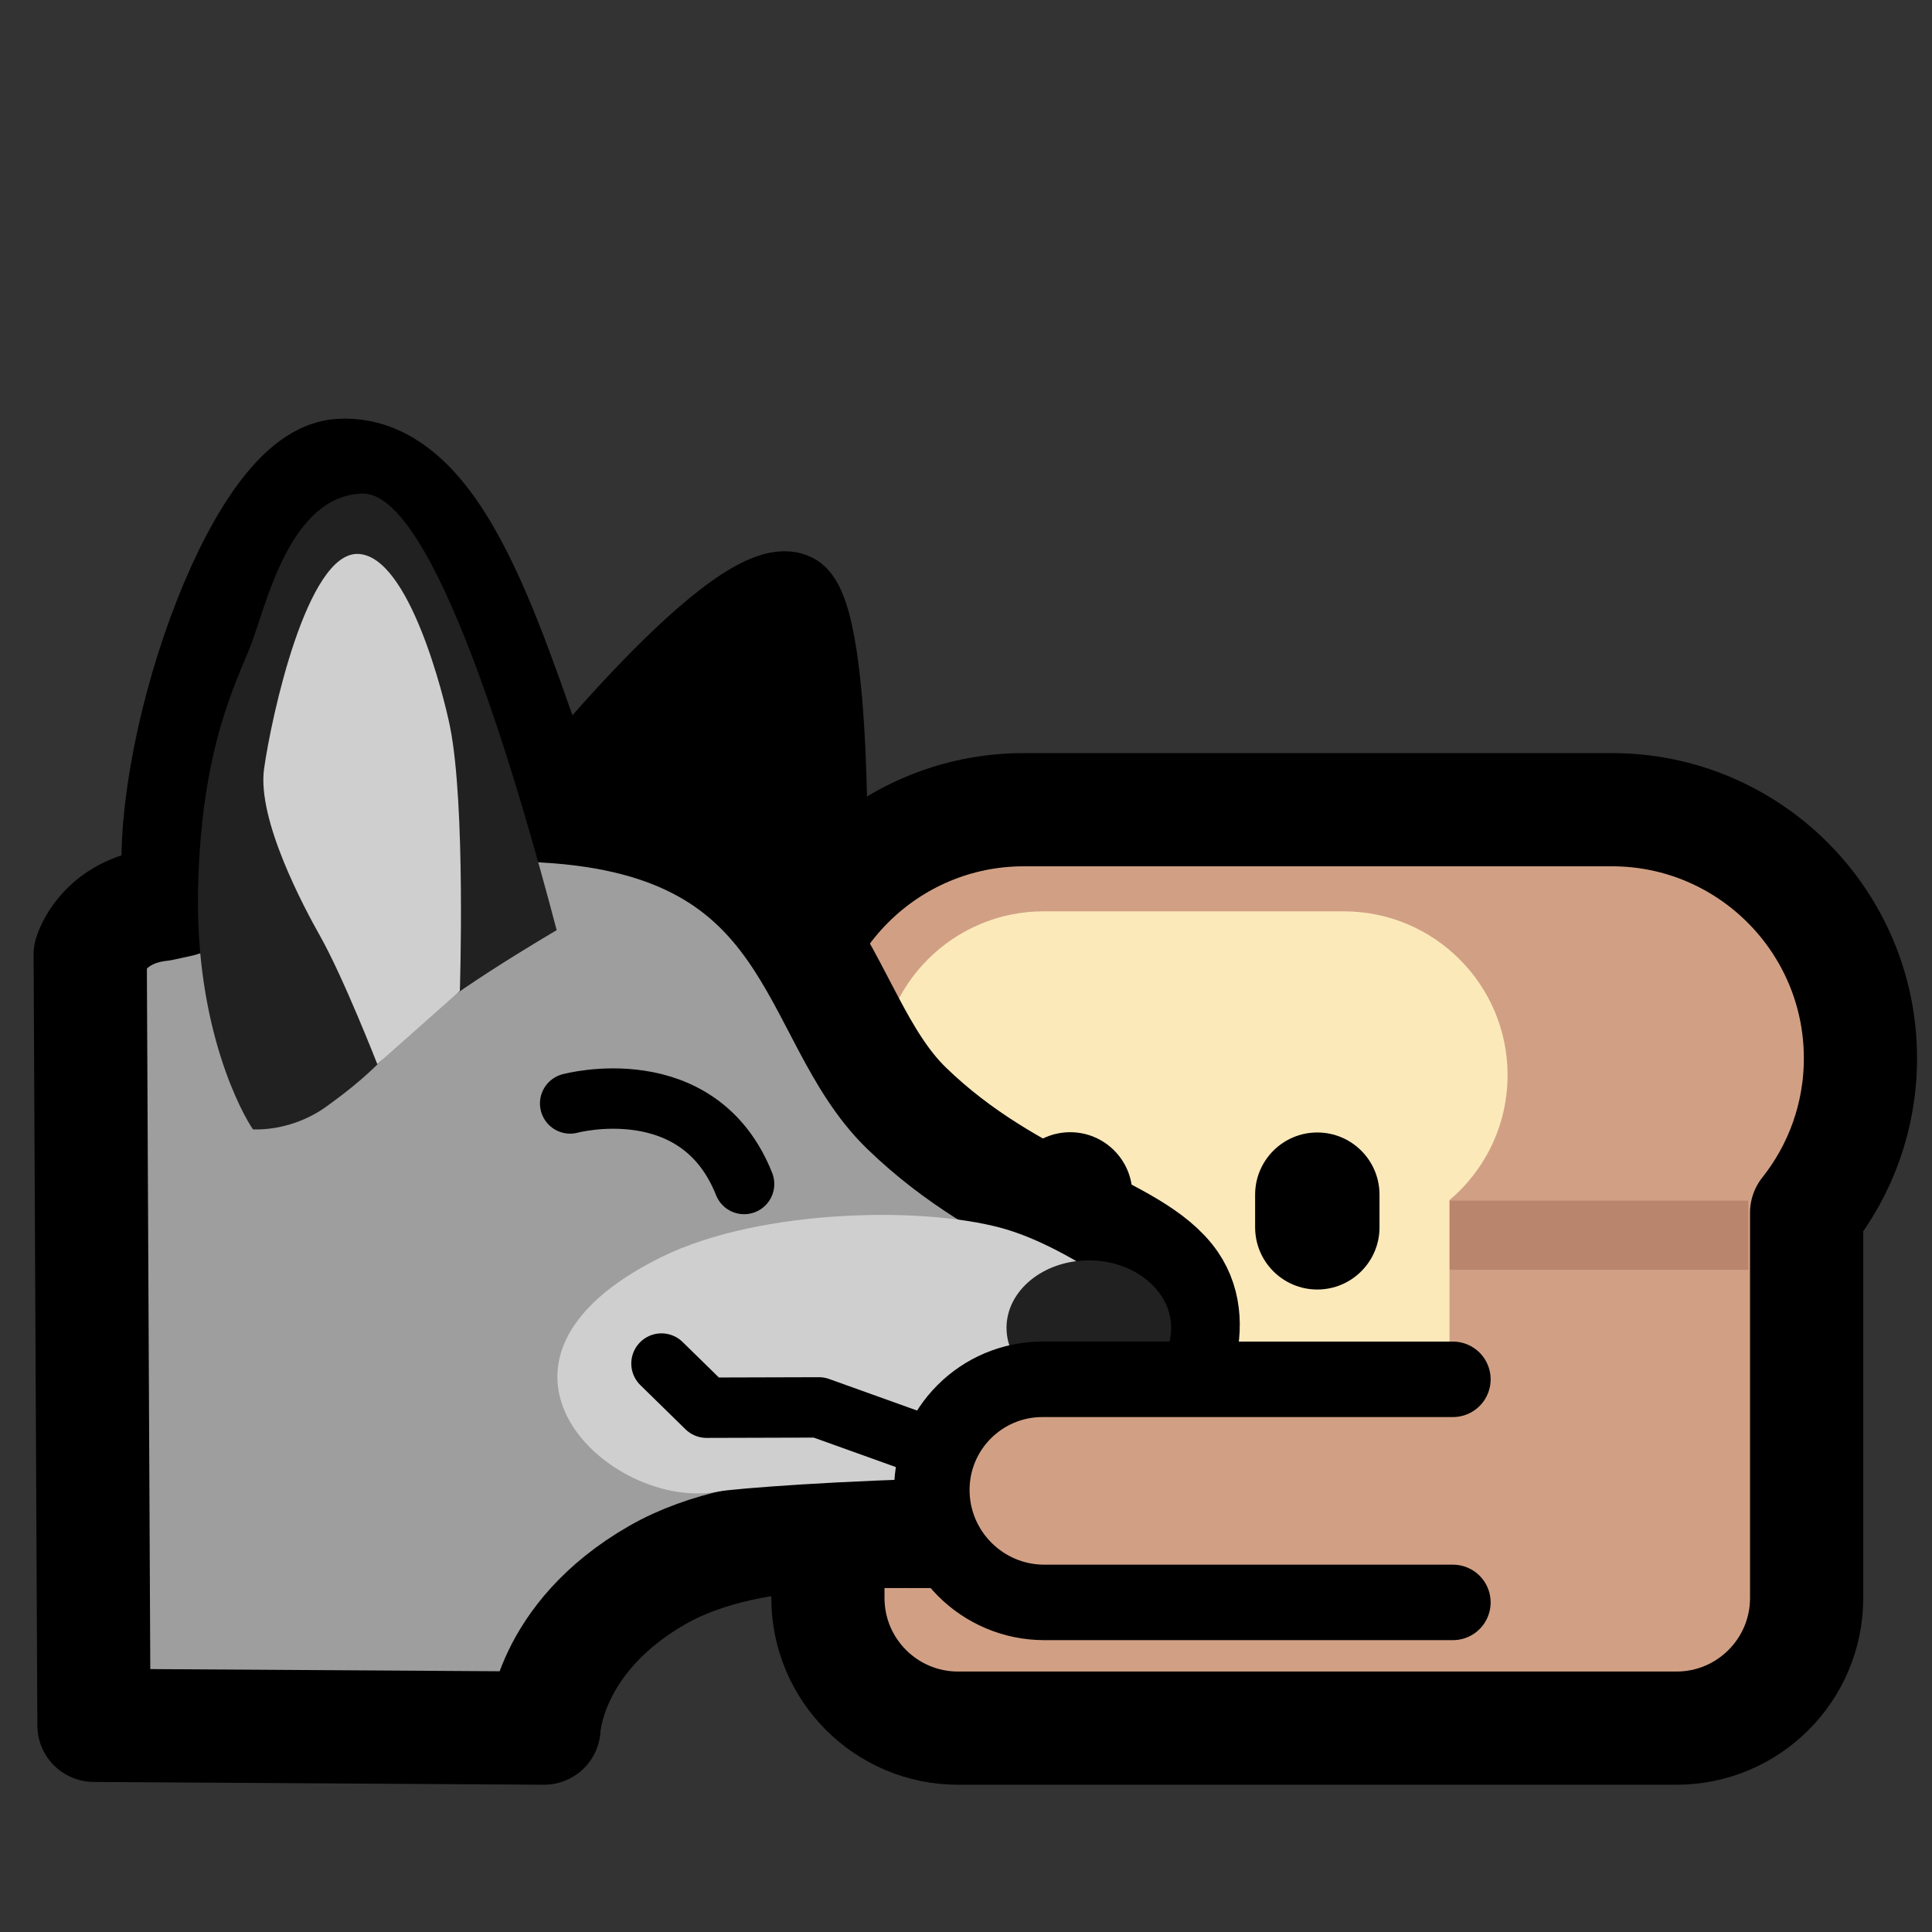 <?xml version="1.0" encoding="UTF-8" standalone="no"?>
<!DOCTYPE svg PUBLIC "-//W3C//DTD SVG 1.1//EN" "http://www.w3.org/Graphics/SVG/1.1/DTD/svg11.dtd">
<svg width="100%" height="100%" viewBox="0 0 256 256" version="1.1" xmlns="http://www.w3.org/2000/svg" xmlns:xlink="http://www.w3.org/1999/xlink" xml:space="preserve" xmlns:serif="http://www.serif.com/" style="fill-rule:evenodd;clip-rule:evenodd;stroke-linecap:round;stroke-linejoin:round;stroke-miterlimit:1.5;">
    <rect x="0" y="0" width="256" height="256" fill="#333333" stroke="none"/>
    <rect id="neobread_hug_wolf" x="0" y="0" width="256" height="256" style="fill:none;"/>
    <g id="Right-bread" serif:id="Right bread">
        <path id="Crust" d="M213.578,107.289C231.759,107.289 246.519,122.049 246.519,140.229C246.519,147.958 243.851,155.068 239.388,160.69L239.388,211.745C239.388,221.261 231.662,228.987 222.146,228.987L126.944,228.987C117.428,228.987 109.702,221.261 109.702,211.745L109.702,160.494C105.332,154.904 102.726,147.868 102.726,140.229C102.726,122.049 117.486,107.289 135.666,107.289L213.578,107.289Z" style="fill:rgb(209,160,132);stroke:black;stroke-width:15px;"/>
        <rect id="Shadow" x="171.212" y="159.086" width="60.449" height="9.176" style="fill:rgb(186,133,109);"/>
        <path id="Slice" d="M124.789,159.431C119.798,155.454 116.597,149.324 116.597,142.453C116.597,130.478 126.319,120.756 138.294,120.756L178.062,120.756C190.038,120.756 199.76,130.478 199.76,142.453C199.76,149.094 196.77,155.041 192.065,159.023L192.065,207.263C192.065,211.948 188.261,215.751 183.576,215.751L133.278,215.751C128.593,215.751 124.789,211.948 124.789,207.263L124.789,159.431Z" style="fill:rgb(252,233,186);"/>
        <g id="Face">
            <path id="Mouth" d="M137.069,184.819L143.553,195.722L152.291,184.838L163.116,195.691L176.01,184.851" style="fill:none;stroke:black;stroke-width:6.02px;"/>
            <g id="Eyes">
                <path id="Right-eye" serif:id="Right eye" d="M182.791,158.299L182.791,162.628C182.791,167.175 179.099,170.867 174.551,170.867C170.003,170.867 166.311,167.175 166.311,162.628L166.311,158.299C166.311,153.751 170.003,150.059 174.551,150.059C179.099,150.059 182.791,153.751 182.791,158.299Z"/>
                <path id="Left-eye" serif:id="Left eye" d="M150.045,158.263L150.045,162.592C150.045,167.14 146.353,170.832 141.806,170.832C137.258,170.832 133.566,167.14 133.566,162.592L133.566,158.263C133.566,153.716 137.258,150.024 141.806,150.024C146.353,150.024 150.045,153.716 150.045,158.263Z"/>
            </g>
        </g>
    </g>
    <g id="Wolf">
        <path id="Right-ear" serif:id="Right ear" d="M72.241,106.804C72.241,106.804 98.003,74.339 105.458,78.391C111.131,81.474 110.131,124.539 109.329,130.107" style="stroke:black;stroke-width:10px;"/>
        <path id="Body" d="M72.241,106.804C109.012,108.856 107.31,134.403 120.114,146.833C133.953,160.267 150.248,162.953 155.185,170.123C159.054,175.743 155.35,184.421 149.734,189.854C134.172,204.91 135.427,202.226 127.745,202.808C120.064,203.39 100.123,201.216 87.073,208.713C72.507,217.081 72.084,228.987 72.084,228.987L12.45,228.617L11.952,126.495C11.952,126.495 13.614,120.675 21.356,119.848L23.872,119.297C21.475,100.86 34.438,63.684 45.069,62.99C58.751,62.098 65.635,89.727 72.241,106.804Z" style="fill:rgb(158,158,158);stroke:black;stroke-width:15px;"/>
        <g id="Left-ear" serif:id="Left ear">
            <path id="Outer" d="M73.764,123.251C73.764,123.251 57.233,132.882 53.313,137.483C49.393,142.083 46.181,144.49 43.257,146.617C40.333,148.744 36.68,149.752 33.524,149.651C32.183,147.749 25.825,136.388 26.245,117.695C26.664,99.003 31.31,90.463 33.296,85.324C35.282,80.184 38.35,65.737 47.963,65.401C57.577,65.066 68.739,104.188 73.764,123.251Z" style="fill:rgb(33,33,33);"/>
            <path id="Inner" d="M49.995,141.005C49.995,141.005 45.51,129.53 42.442,124.081C40.269,120.221 34.052,108.627 34.99,101.88C35.928,95.132 40.66,73.165 47.443,73.398C54.226,73.631 58.843,92.392 59.622,96.249C61.729,106.69 60.933,131.3 60.933,131.3L49.995,141.005Z" style="fill:rgb(207,207,207);"/>
        </g>
        <path id="Snout" d="M153.845,174.962C153.845,174.962 143.446,166.113 133.778,163.036C123.508,159.767 100.886,160.028 87.649,166.563C59.431,180.493 80.976,200.369 95.183,197.634C97.121,197.261 111.954,196.099 127.263,195.865C139.782,195.674 153.845,174.962 153.845,174.962Z" style="fill:rgb(207,207,207);"/>
        <ellipse id="Nose" cx="144.277" cy="175.942" rx="10.908" ry="8.936" style="fill:rgb(33,33,33);"/>
        <path id="Eye" d="M75.547,146.214C75.547,146.214 92.536,141.619 98.598,156.888" style="fill:none;stroke:black;stroke-width:8px;"/>
        <path id="Mouth1" serif:id="Mouth" d="M87.649,180.677L93.628,186.53L108.512,186.487L132.805,195.204" style="fill:none;stroke:black;stroke-width:8px;"/>
    </g>
    <path id="Arm" d="M192.517,212.327L138.382,212.327C130.153,212.327 123.473,205.646 123.473,197.418C123.473,189.332 130.037,182.768 138.122,182.768L192.517,182.768" style="fill:rgb(209,160,132);stroke:black;stroke-width:10px;stroke-linecap:butt;"/>
</svg>
